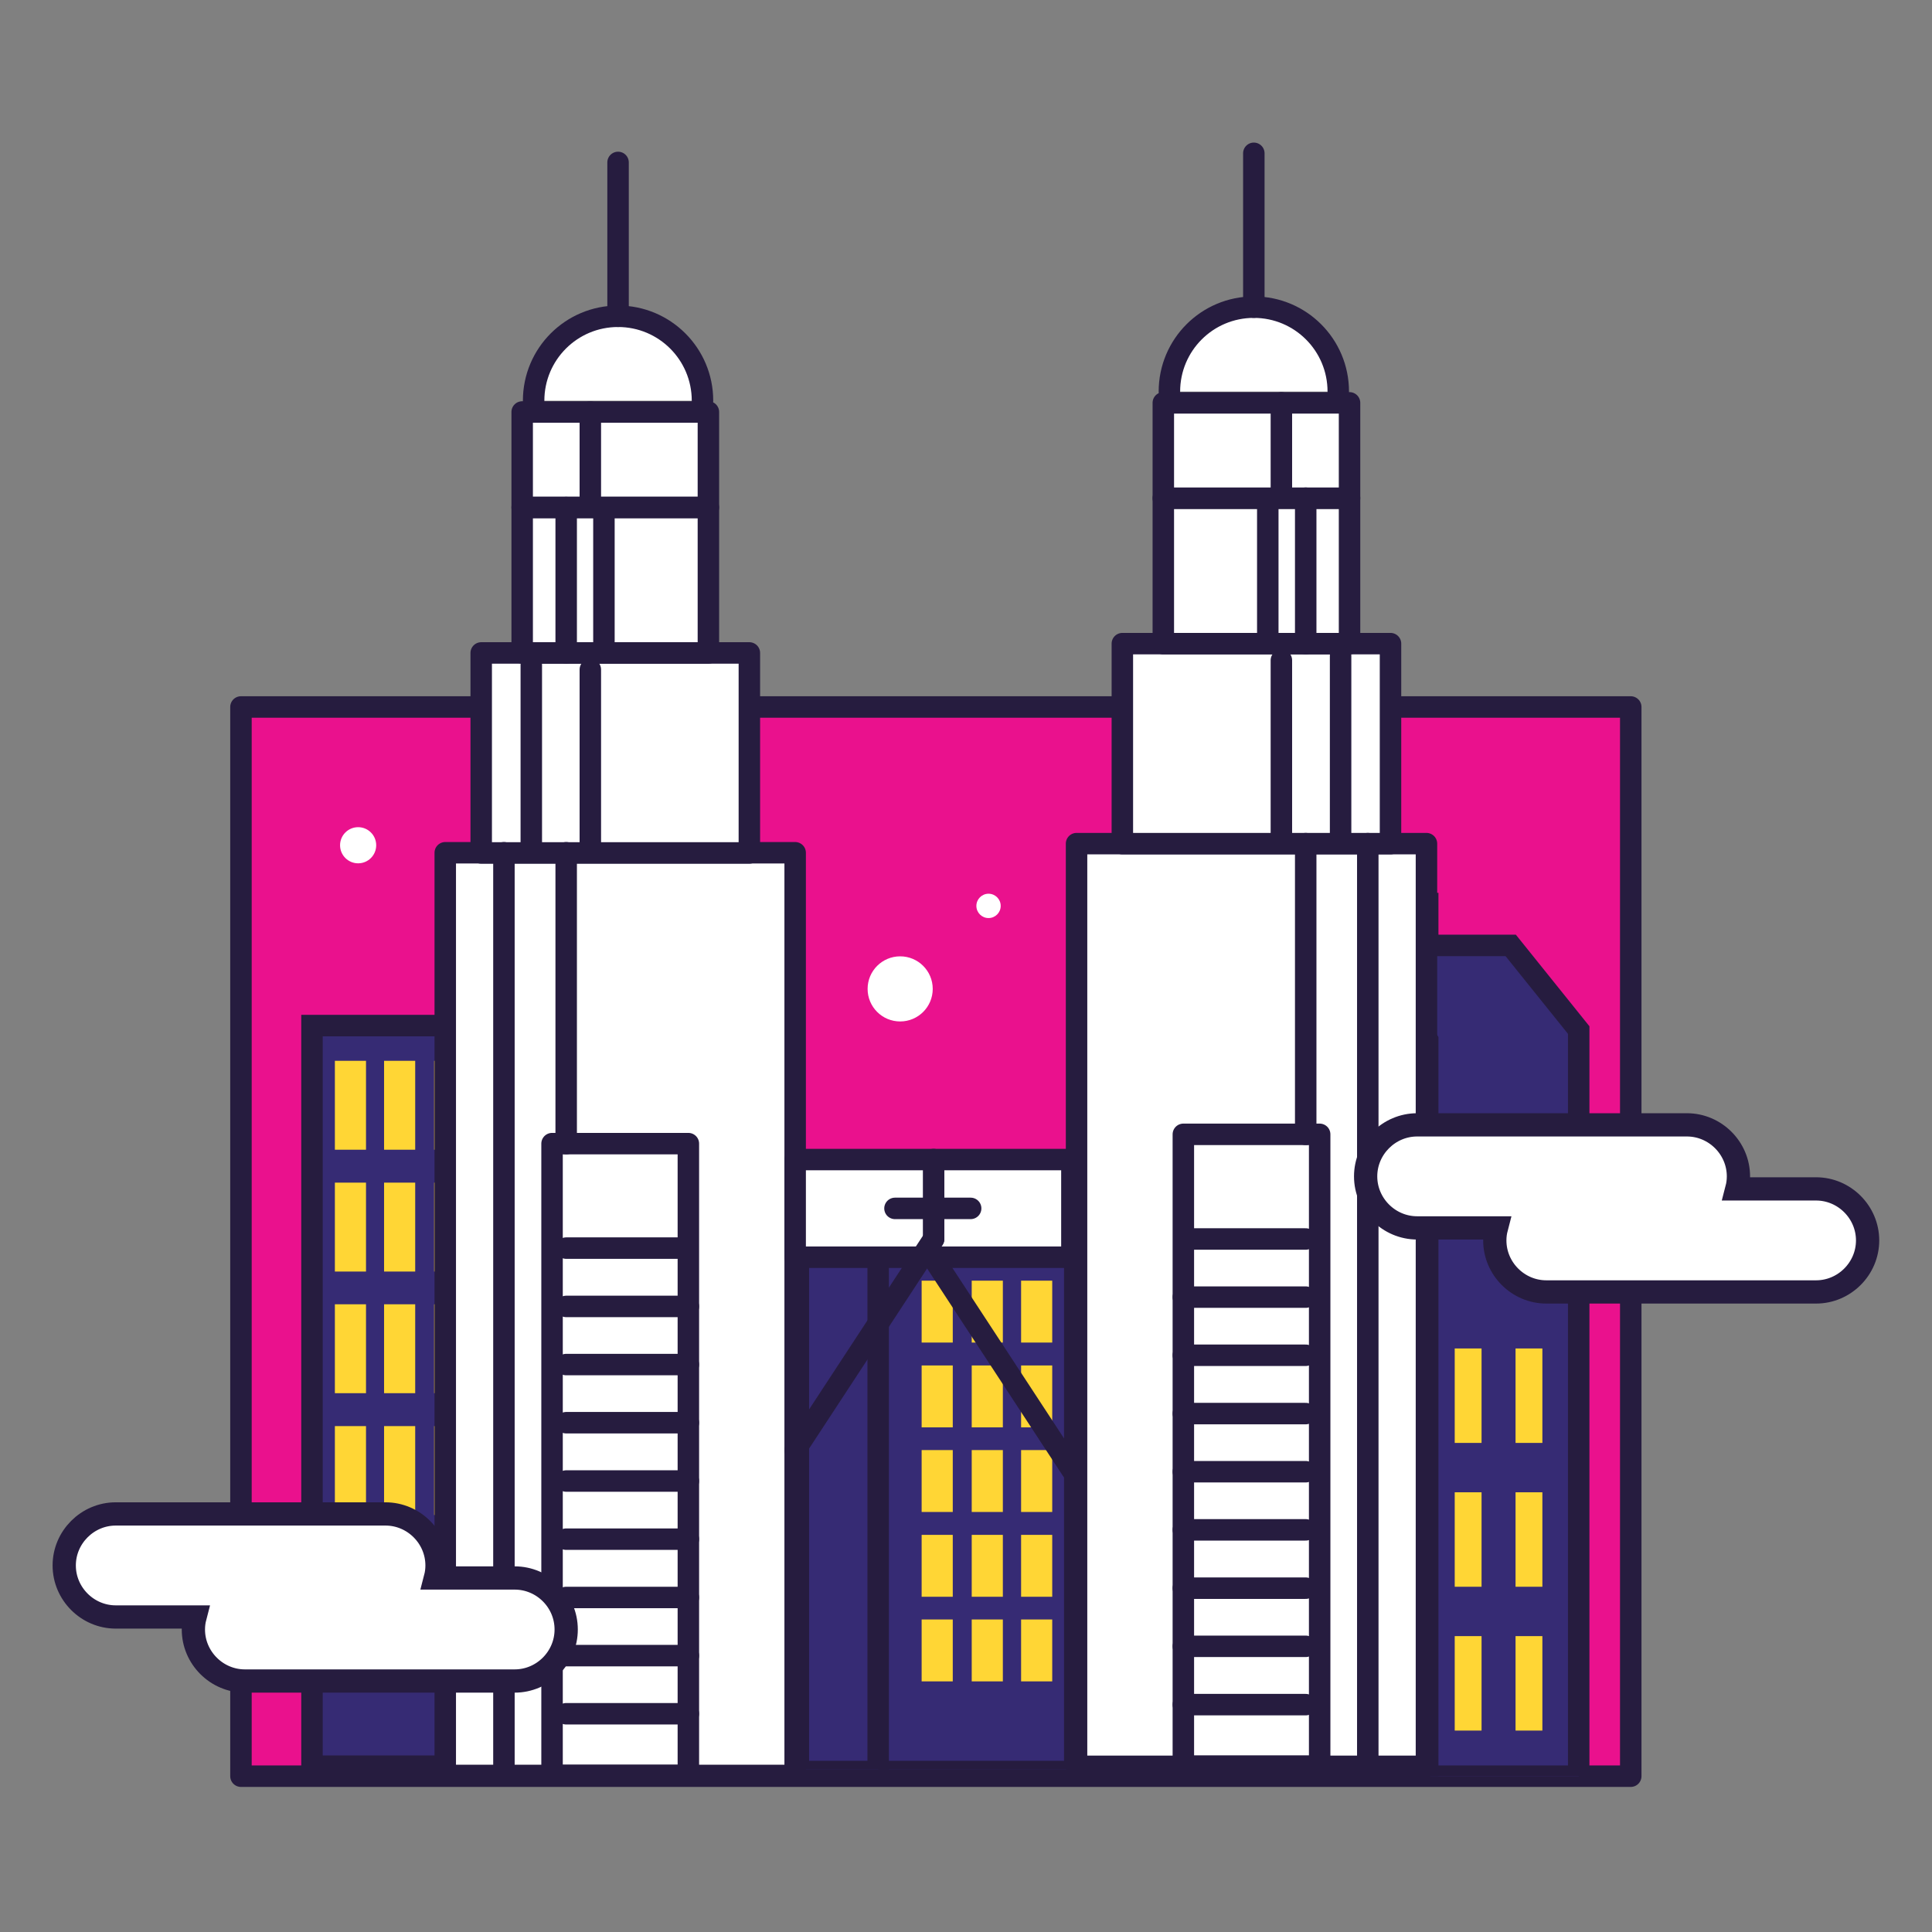 <?xml version="1.0" encoding="utf-8"?>
<!-- Generator: Adobe Illustrator 19.0.0, SVG Export Plug-In . SVG Version: 6.00 Build 0)  -->
<svg version="1.1" id="Layer_1" xmlns="http://www.w3.org/2000/svg" xmlns:xlink="http://www.w3.org/1999/xlink" x="0px" y="0px"
	 viewBox="0 0 1080 1080" style="enable-background:new 0 0 1080 1080;" xml:space="preserve">
<rect x="0" y="0" width="1080" height="1080" fill="#808080" stroke="none"/>
<style type="text/css">
	.st0{fill:#EA118D;stroke:#261C3F;stroke-width:12;stroke-linecap:round;stroke-linejoin:round;stroke-miterlimit:10;}
	.st1{clip-path:url(#XMLID_2_);fill:#362B74;stroke:#261C3F;stroke-width:12;stroke-miterlimit:10;}
	.st2{clip-path:url(#XMLID_2_);fill:#FFD635;}
	.st3{clip-path:url(#XMLID_3_);fill:#362B74;stroke:#261C3F;stroke-width:12;stroke-miterlimit:10;}
	.st4{clip-path:url(#XMLID_3_);fill:#FFD635;}
	.st5{fill:#FFD635;}
	.st6{fill:#362B74;stroke:#261C3F;stroke-width:12;stroke-miterlimit:10;}
	.st7{clip-path:url(#XMLID_4_);fill:#362B74;stroke:#261C3F;stroke-width:12;stroke-miterlimit:10;}
	.st8{clip-path:url(#XMLID_4_);fill:#FFD635;}
	.st9{fill:#FFFFFF;stroke:#261C3F;stroke-width:12;stroke-linecap:round;stroke-linejoin:round;stroke-miterlimit:10;}
	.st10{fill:none;stroke:#261C3F;stroke-width:12;stroke-linecap:round;stroke-linejoin:round;stroke-miterlimit:10;}
	.st11{fill:#FFFFFF;stroke:#261C3F;stroke-width:13;stroke-miterlimit:10;}
	.st12{fill:#FFFFFF;}
</style>
<g id="XMLID_411_">
	<rect id="XMLID_410_" x="134.7" y="395.2" class="st0" width="776.9" height="597.7"/>
	<g id="XMLID_391_">
		<defs>
			<rect id="XMLID_392_" x="135.1" y="573.3" width="776.9" height="415.9"/>
		</defs>
		<clipPath id="XMLID_2_">
			<use xlink:href="#XMLID_392_"  style="overflow:visible;"/>
		</clipPath>
		<rect id="XMLID_409_" x="490.8" y="702.2" class="st1" width="110" height="288.1"/>
		<rect id="XMLID_408_" x="446.3" y="702.2" class="st1" width="44.6" height="288.1"/>
		<rect id="XMLID_407_" x="570.8" y="715.9" class="st2" width="17.4" height="34.6"/>
		<rect id="XMLID_406_" x="543.2" y="715.9" class="st2" width="17.4" height="34.6"/>
		<rect id="XMLID_405_" x="515.2" y="715.9" class="st2" width="17.4" height="34.6"/>
		<rect id="XMLID_404_" x="570.8" y="763.3" class="st2" width="17.4" height="34.6"/>
		<rect id="XMLID_403_" x="543.2" y="763.3" class="st2" width="17.4" height="34.6"/>
		<rect id="XMLID_402_" x="515.2" y="763.3" class="st2" width="17.4" height="34.6"/>
		<rect id="XMLID_401_" x="570.8" y="810.6" class="st2" width="17.4" height="34.6"/>
		<rect id="XMLID_400_" x="543.2" y="810.6" class="st2" width="17.4" height="34.6"/>
		<rect id="XMLID_399_" x="515.2" y="810.6" class="st2" width="17.4" height="34.6"/>
		<rect id="XMLID_398_" x="570.8" y="858" class="st2" width="17.4" height="34.6"/>
		<rect id="XMLID_397_" x="543.2" y="858" class="st2" width="17.4" height="34.6"/>
		<rect id="XMLID_396_" x="515.2" y="858" class="st2" width="17.4" height="34.6"/>
		<rect id="XMLID_395_" x="570.8" y="905.3" class="st2" width="17.4" height="34.6"/>
		<rect id="XMLID_394_" x="543.2" y="905.3" class="st2" width="17.4" height="34.6"/>
		<rect id="XMLID_393_" x="515.2" y="905.3" class="st2" width="17.4" height="34.6"/>
	</g>
	<g id="XMLID_372_">
		<defs>
			<rect id="XMLID_373_" x="134.7" y="395.2" width="776.9" height="597.7"/>
		</defs>
		<clipPath id="XMLID_3_">
			<use xlink:href="#XMLID_373_"  style="overflow:visible;"/>
		</clipPath>
		<rect id="XMLID_390_" x="174.4" y="573.3" class="st3" width="110" height="414"/>
		<rect id="XMLID_389_" x="284.4" y="573.3" class="st3" width="44.6" height="414"/>
		<rect id="XMLID_388_" x="187.2" y="593" class="st4" width="17.4" height="49.7"/>
		<rect id="XMLID_387_" x="214.7" y="593" class="st4" width="17.4" height="49.7"/>
		<rect id="XMLID_386_" x="242.7" y="593" class="st4" width="17.4" height="49.7"/>
		<rect id="XMLID_385_" x="187.2" y="661.1" class="st4" width="17.4" height="49.7"/>
		<rect id="XMLID_384_" x="214.7" y="661.1" class="st4" width="17.4" height="49.7"/>
		<rect id="XMLID_383_" x="242.7" y="661.1" class="st4" width="17.4" height="49.7"/>
		<rect id="XMLID_382_" x="187.2" y="729.1" class="st4" width="17.4" height="49.7"/>
		<rect id="XMLID_381_" x="214.7" y="729.1" class="st4" width="17.4" height="49.7"/>
		<rect id="XMLID_380_" x="242.7" y="729.1" class="st4" width="17.4" height="49.7"/>
		<rect id="XMLID_379_" x="187.2" y="797.2" class="st4" width="17.4" height="49.7"/>
		<rect id="XMLID_378_" x="214.7" y="797.2" class="st4" width="17.4" height="49.7"/>
		<rect id="XMLID_377_" x="242.7" y="797.2" class="st4" width="17.4" height="49.7"/>
		<rect id="XMLID_376_" x="187.2" y="865.2" class="st4" width="17.4" height="49.7"/>
		<rect id="XMLID_375_" x="214.7" y="865.2" class="st4" width="17.4" height="49.7"/>
		<rect id="XMLID_374_" x="242.7" y="865.2" class="st4" width="17.4" height="49.7"/>
	</g>
	<g id="XMLID_352_">
		<rect id="XMLID_371_" x="813.2" y="593" class="st5" width="15" height="52.8"/>
		<rect id="XMLID_370_" x="813.2" y="673.4" class="st5" width="15" height="52.8"/>
		<rect id="XMLID_369_" x="847.2" y="593" class="st5" width="15" height="52.8"/>
		<rect id="XMLID_368_" x="847.2" y="673.4" class="st5" width="15" height="52.8"/>
		<rect id="XMLID_367_" x="752.4" y="505.1" class="st6" width="45.7" height="23"/>
		<polygon id="XMLID_366_" class="st5" points="798.1,546.7 813.2,573.3 862.3,573.3 839.7,546.7 		"/>
		<g id="XMLID_353_">
			<defs>
				<rect id="XMLID_354_" x="134.7" y="395.2" width="776.9" height="597.7"/>
			</defs>
			<clipPath id="XMLID_4_">
				<use xlink:href="#XMLID_354_"  style="overflow:visible;"/>
			</clipPath>
			<polygon id="XMLID_365_" class="st7" points="844.5,528.5 752.4,528.5 752.4,505.1 683.5,505.1 683.5,528.6 667.6,528.6 
				667.6,992.9 829.4,992.9 829.4,992.9 882.5,992.9 882.5,575.8 			"/>
			<polyline id="XMLID_364_" class="st7" points="766.9,528.5 798.1,581.4 798.1,992.9 			"/>
			<rect id="XMLID_363_" x="689.5" y="593" class="st8" width="11.6" height="374.4"/>
			<rect id="XMLID_362_" x="721.9" y="593" class="st8" width="11.6" height="374.4"/>
			<rect id="XMLID_361_" x="755.4" y="593" class="st8" width="11.6" height="374.4"/>
			<rect id="XMLID_360_" x="813.2" y="753.8" class="st8" width="15" height="52.8"/>
			<rect id="XMLID_359_" x="813.2" y="834.2" class="st8" width="15" height="52.8"/>
			<rect id="XMLID_358_" x="813.2" y="914.6" class="st8" width="15" height="52.8"/>
			<rect id="XMLID_357_" x="847.2" y="753.8" class="st8" width="15" height="52.8"/>
			<rect id="XMLID_356_" x="847.2" y="834.2" class="st8" width="15" height="52.8"/>
			<rect id="XMLID_355_" x="847.2" y="914.6" class="st8" width="15" height="52.8"/>
		</g>
	</g>
	<g id="XMLID_300_">
		<path id="XMLID_351_" class="st9" d="M298.3,224c0-26.1,21.1-47.2,47.2-47.2c26.1,0,47.2,21.1,47.2,47.2"/>
		<rect id="XMLID_350_" x="248.9" y="476.7" class="st9" width="195.6" height="515.8"/>
		<rect id="XMLID_349_" x="269" y="365" class="st9" width="149.9" height="111.8"/>
		<rect id="XMLID_348_" x="291.9" y="283.7" class="st9" width="104.1" height="81.3"/>
		<rect id="XMLID_347_" x="291.9" y="230.3" class="st9" width="104.1" height="53.3"/>
		<line id="XMLID_346_" class="st10" x1="316.5" y1="283.7" x2="316.5" y2="365"/>
		<line id="XMLID_345_" class="st10" x1="337.6" y1="287.9" x2="337.6" y2="360.7"/>
		<line id="XMLID_344_" class="st10" x1="297" y1="371.7" x2="297" y2="470.8"/>
		<line id="XMLID_343_" class="st10" x1="330" y1="230.3" x2="330" y2="280.3"/>
		<line id="XMLID_342_" class="st10" x1="330" y1="374.3" x2="330" y2="473.3"/>
		<line id="XMLID_341_" class="st10" x1="316.5" y1="476.7" x2="316.5" y2="639.3"/>
		<line id="XMLID_340_" class="st10" x1="281.7" y1="476.7" x2="281.7" y2="992.5"/>
		<rect id="XMLID_339_" x="308.6" y="639.3" class="st10" width="76.2" height="353.2"/>
		<rect id="XMLID_338_" x="444.5" y="648.2" class="st9" width="154.7" height="54.6"/>
		<line id="XMLID_337_" class="st10" x1="316.5" y1="697.7" x2="379.5" y2="697.7"/>
		<line id="XMLID_336_" class="st10" x1="345.5" y1="176.8" x2="345.5" y2="90.8"/>
		<line id="XMLID_335_" class="st10" x1="316.5" y1="730.3" x2="384.8" y2="730.3"/>
		<line id="XMLID_334_" class="st10" x1="316.5" y1="762.8" x2="384.8" y2="762.8"/>
		<line id="XMLID_333_" class="st10" x1="316.5" y1="795.3" x2="384.8" y2="795.3"/>
		<line id="XMLID_332_" class="st10" x1="316.5" y1="827.9" x2="384.8" y2="827.9"/>
		<line id="XMLID_331_" class="st10" x1="316.5" y1="860.4" x2="384.8" y2="860.4"/>
		<line id="XMLID_330_" class="st10" x1="316.5" y1="893" x2="384.8" y2="893"/>
		<line id="XMLID_329_" class="st10" x1="316.5" y1="925.5" x2="384.8" y2="925.5"/>
		<line id="XMLID_328_" class="st10" x1="316.5" y1="958" x2="384.8" y2="958"/>
		<path id="XMLID_327_" class="st9" d="M748.1,218.9c0-26.1-21.1-47.2-47.2-47.2s-47.2,21.1-47.2,47.2"/>
		<rect id="XMLID_326_" x="601.8" y="471.6" class="st9" width="195.6" height="515.8"/>
		<rect id="XMLID_325_" x="627.4" y="359.8" class="st9" width="149.9" height="111.8"/>
		<rect id="XMLID_324_" x="650.3" y="278.5" class="st9" width="104.1" height="81.3"/>
		<rect id="XMLID_323_" x="650.3" y="225.2" class="st9" width="104.1" height="53.3"/>
		<line id="XMLID_322_" class="st10" x1="729.9" y1="278.5" x2="729.9" y2="359.8"/>
		<line id="XMLID_321_" class="st10" x1="708.7" y1="282.7" x2="708.7" y2="355.6"/>
		<line id="XMLID_320_" class="st10" x1="749.4" y1="366.6" x2="749.4" y2="465.6"/>
		<line id="XMLID_319_" class="st10" x1="716.3" y1="225.2" x2="716.3" y2="275.1"/>
		<line id="XMLID_318_" class="st10" x1="716.3" y1="369.1" x2="716.3" y2="468.2"/>
		<line id="XMLID_317_" class="st10" x1="729.9" y1="471.6" x2="729.9" y2="634.1"/>
		<line id="XMLID_316_" class="st10" x1="764.6" y1="471.6" x2="764.6" y2="987.3"/>
		<rect id="XMLID_315_" x="661.5" y="634.1" class="st10" width="76.2" height="353.2"/>
		<line id="XMLID_314_" class="st10" x1="729.9" y1="692.6" x2="666.8" y2="692.6"/>
		<line id="XMLID_313_" class="st10" x1="700.9" y1="171.7" x2="700.9" y2="85.7"/>
		<line id="XMLID_312_" class="st10" x1="729.9" y1="725.1" x2="661.5" y2="725.1"/>
		<line id="XMLID_311_" class="st10" x1="729.9" y1="757.6" x2="661.5" y2="757.6"/>
		<line id="XMLID_310_" class="st10" x1="729.9" y1="790.2" x2="661.5" y2="790.2"/>
		<line id="XMLID_309_" class="st10" x1="729.9" y1="822.7" x2="661.5" y2="822.7"/>
		<line id="XMLID_308_" class="st10" x1="729.9" y1="855.2" x2="661.5" y2="855.2"/>
		<line id="XMLID_307_" class="st10" x1="729.9" y1="887.8" x2="661.5" y2="887.8"/>
		<line id="XMLID_306_" class="st10" x1="729.9" y1="920.3" x2="661.5" y2="920.3"/>
		<line id="XMLID_305_" class="st10" x1="729.9" y1="952.9" x2="661.5" y2="952.9"/>
		<line id="XMLID_304_" class="st10" x1="521.9" y1="648.2" x2="521.9" y2="692.6"/>
		<line id="XMLID_303_" class="st10" x1="500.3" y1="675.5" x2="542.6" y2="675.5"/>
		<line id="XMLID_302_" class="st10" x1="444.5" y1="810.7" x2="521.9" y2="692.6"/>
		<line id="XMLID_301_" class="st10" x1="599.3" y1="821.9" x2="521.9" y2="703.7"/>
	</g>
	<path id="XMLID_299_" class="st11" d="M1015.2,664.6h-44.3c0.6-2.3,0.9-4.6,0.9-7v0c0-15.8-13-28.8-28.8-28.8H792.2
		c-15.8,0-28.8,13-28.8,28.8v0c0,15.8,13,28.8,28.8,28.8h44.3c-0.6,2.3-0.9,4.6-0.9,7v0c0,15.8,13,28.8,28.8,28.8h150.8
		c15.8,0,28.8-13,28.8-28.8v0C1044,677.6,1031,664.6,1015.2,664.6z"/>
	<path id="XMLID_298_" class="st11" d="M287.7,882.1h-44.3c0.6-2.3,0.9-4.6,0.9-7l0,0c0-15.8-13-28.8-28.8-28.8H64.7
		c-15.8,0-28.8,13-28.8,28.8l0,0c0,15.8,13,28.8,28.8,28.8H109c-0.6,2.3-0.9,4.6-0.9,7v0c0,15.8,13,28.8,28.8,28.8h150.8
		c15.8,0,28.8-13,28.8-28.8v0C316.5,895,303.5,882.1,287.7,882.1z"/>
	<circle id="XMLID_297_" class="st12" cx="503.2" cy="552.8" r="18.2"/>
	<circle id="XMLID_296_" class="st12" cx="200.2" cy="472.5" r="10.1"/>
	<circle id="XMLID_294_" class="st12" cx="552.6" cy="506.4" r="6.8"/>
</g>
</svg>
